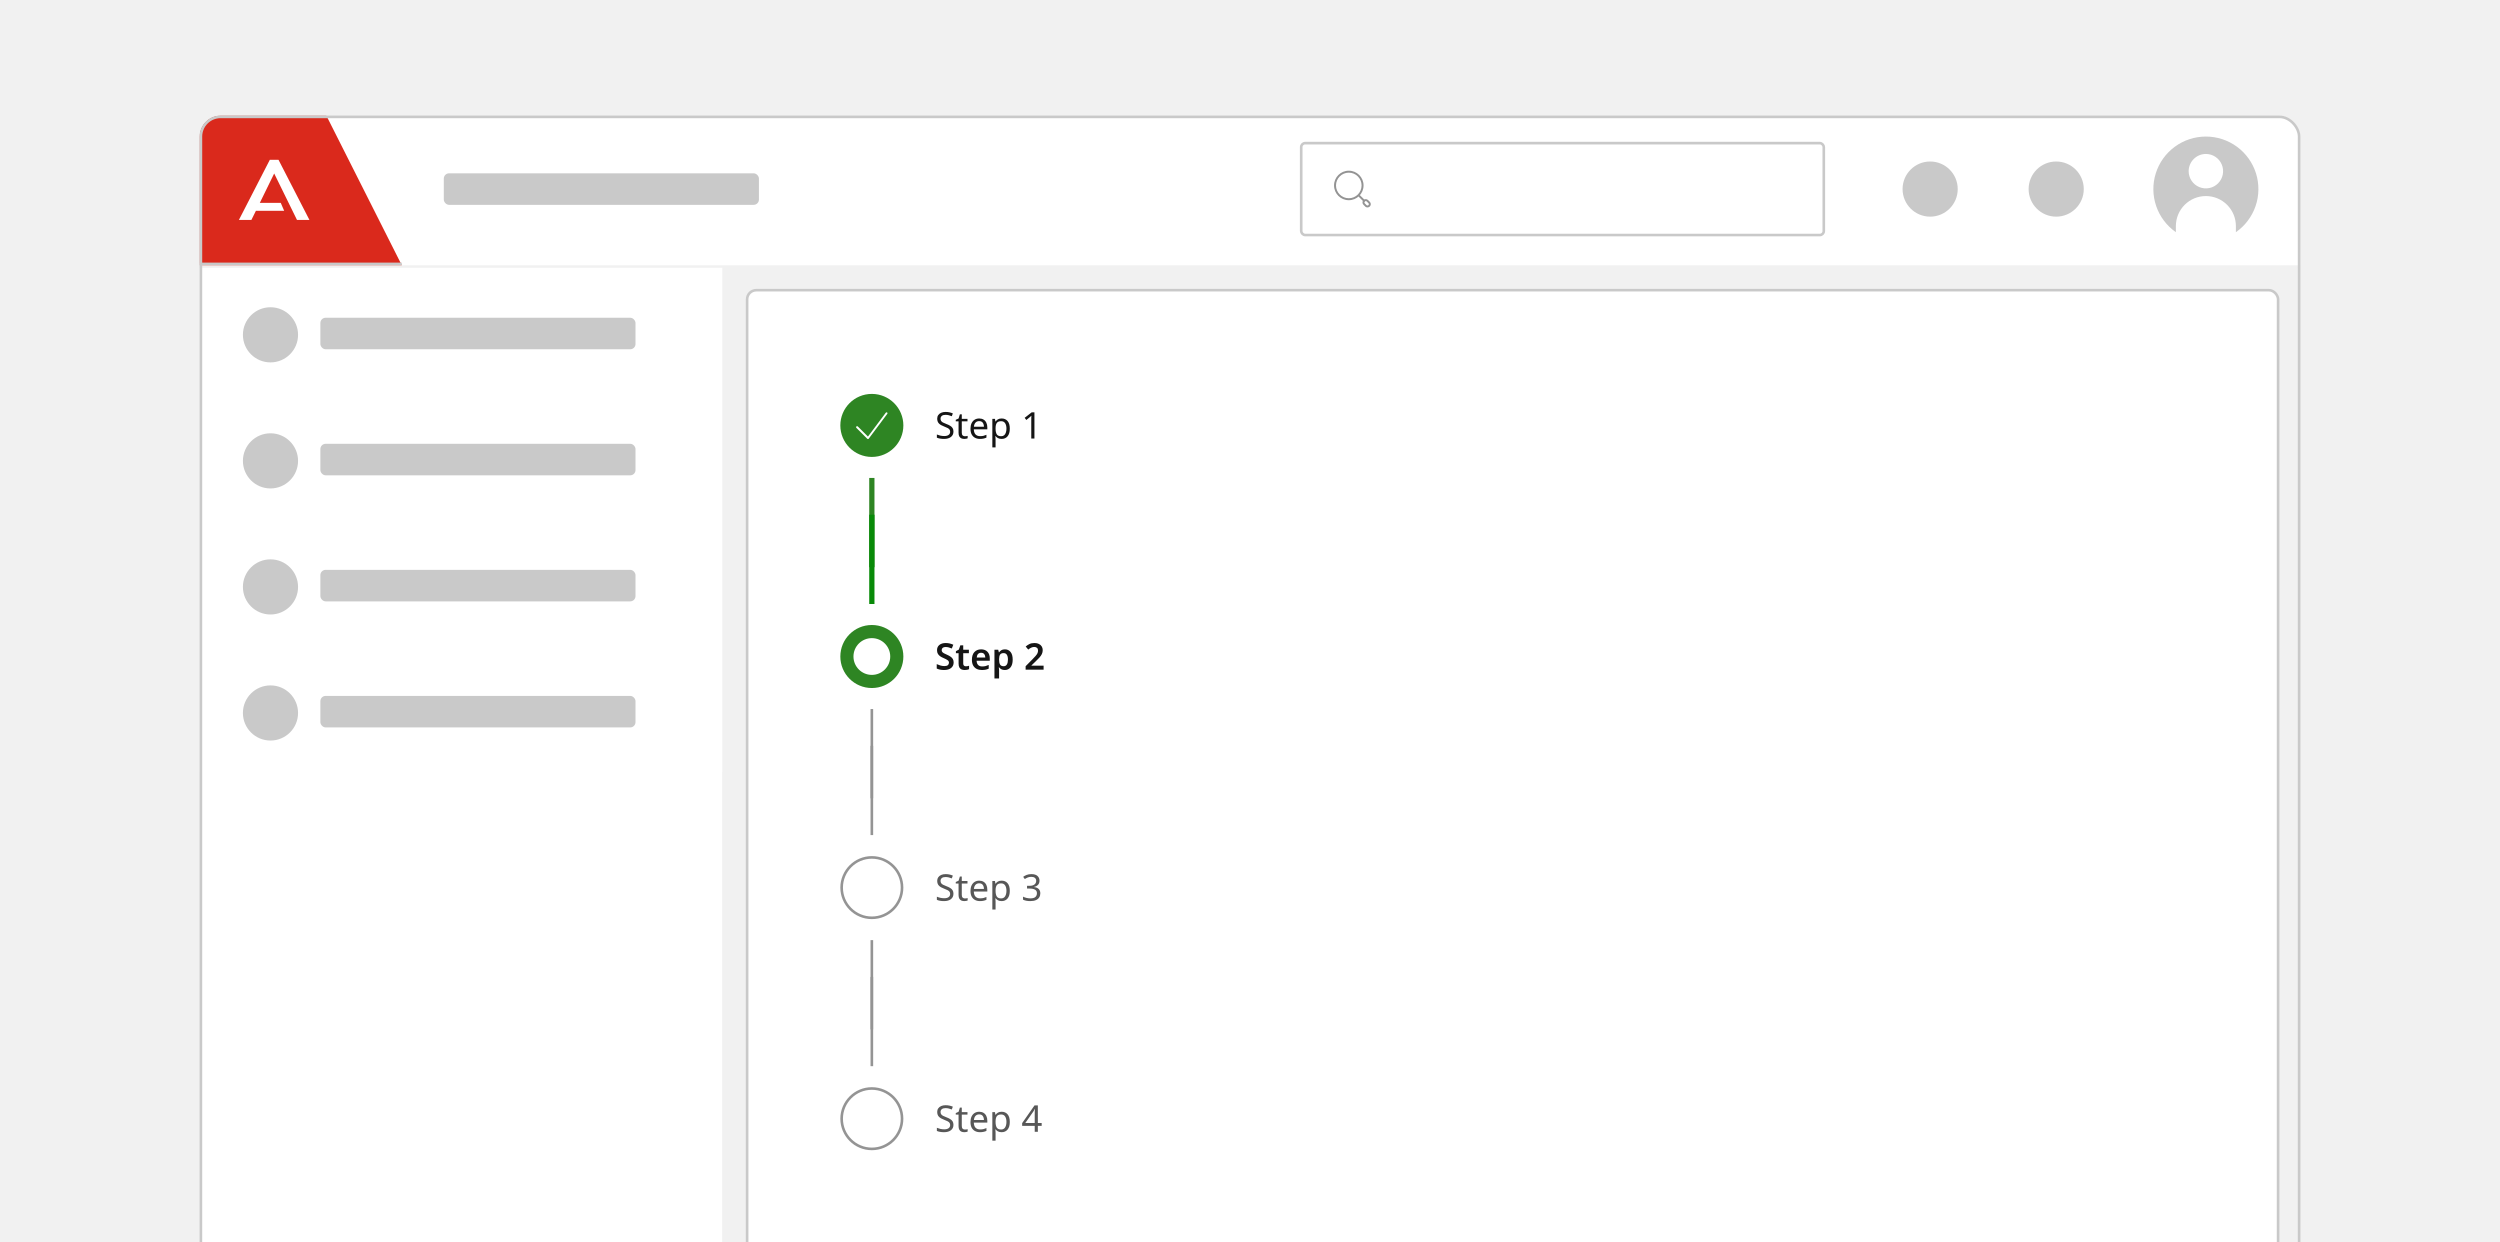 <svg width="952" height="473" viewBox="0 0 952 473" fill="none" xmlns="http://www.w3.org/2000/svg">
<g clip-path="url(#clip0_10874_11469)">
<rect width="952" height="473" fill="#F1F1F1"/>
<g filter="url(#filter0_d_10874_11469)">
<g clip-path="url(#clip1_10874_11469)">
<g clip-path="url(#clip2_10874_11469)">
<g filter="url(#filter1_i_10874_11469)">
<rect width="200" height="516" transform="translate(76 98)" fill="white"/>
<rect width="200" height="48" transform="translate(76 98)" fill="white"/>
<path d="M104 134C98.201 134 93.5 129.299 93.5 123.5C93.5 117.701 98.201 113 104 113C109.799 113 114.5 117.701 114.5 123.5C114.5 129.299 109.799 134 104 134Z" fill="#C9C9C9"/>
<rect x="123" y="117" width="120" height="12" rx="2" fill="#C9C9C9"/>
<rect width="200" height="48" transform="translate(76 146)" fill="white"/>
<path d="M104 182C98.201 182 93.5 177.299 93.5 171.5C93.5 165.701 98.201 161 104 161C109.799 161 114.5 165.701 114.5 171.5C114.5 177.299 109.799 182 104 182Z" fill="#C9C9C9"/>
<rect x="123" y="165" width="120" height="12" rx="2" fill="#C9C9C9"/>
<rect width="200" height="48" transform="translate(76 194)" fill="white"/>
<path d="M104 230C98.201 230 93.5 225.299 93.5 219.5C93.5 213.701 98.201 209 104 209C109.799 209 114.5 213.701 114.5 219.5C114.5 225.299 109.799 230 104 230Z" fill="#C9C9C9"/>
<rect x="123" y="213" width="120" height="12" rx="2" fill="#C9C9C9"/>
<rect width="200" height="48" transform="translate(76 242)" fill="white"/>
<path d="M104 278C98.201 278 93.5 273.299 93.5 267.5C93.5 261.701 98.201 257 104 257C109.799 257 114.5 261.701 114.5 267.5C114.5 273.299 109.799 278 104 278Z" fill="#C9C9C9"/>
<rect x="123" y="261" width="120" height="12" rx="2" fill="#C9C9C9"/>
</g>
<g filter="url(#filter2_i_10874_11469)">
<rect width="800" height="58" transform="translate(76 40)" fill="white"/>
<path d="M76 40H123.759L153 98H76V40Z" fill="#DA291C"/>
<line x1="76" y1="97.5" x2="153" y2="97.5" stroke="#C9C9C9"/>
<path d="M98.938 74.253H106.911L108.21 77.28H97.444L95.723 80.763H90.965L102.754 57.844H106.05L117.839 80.763H113.098L104.41 63.062L98.938 74.253Z" fill="white"/>
<rect x="169" y="63" width="120" height="12" rx="2" fill="#C9C9C9"/>
<rect x="495.5" y="51.5" width="199" height="35" rx="1.5" fill="white"/>
<rect x="495.5" y="51.5" width="199" height="35" rx="1.5" stroke="#C9C9C9"/>
<path fill-rule="evenodd" clip-rule="evenodd" d="M513.62 62.749C510.93 62.749 508.749 64.93 508.749 67.62C508.749 70.31 510.93 72.491 513.62 72.491C516.31 72.491 518.491 70.31 518.491 67.62C518.491 64.93 516.31 62.749 513.62 62.749ZM508 67.62C508 64.516 510.516 62 513.62 62C516.724 62 519.24 64.516 519.24 67.62C519.24 70.724 516.724 73.24 513.62 73.24C510.516 73.24 508 70.724 508 67.62Z" fill="#939393"/>
<path fill-rule="evenodd" clip-rule="evenodd" d="M517.302 71.302C517.448 71.155 517.685 71.155 517.831 71.302L519.68 73.15C519.826 73.296 519.826 73.533 519.68 73.68C519.533 73.826 519.296 73.826 519.15 73.68L517.302 71.831C517.155 71.685 517.155 71.448 517.302 71.302Z" fill="#939393"/>
<path fill-rule="evenodd" clip-rule="evenodd" d="M520.449 73.73C520.245 73.526 519.933 73.526 519.73 73.73C519.526 73.933 519.526 74.245 519.73 74.449L520.379 75.098C520.386 75.105 520.392 75.112 520.399 75.119C520.538 75.282 520.882 75.314 521.098 75.098C521.302 74.895 521.302 74.582 521.098 74.379L520.449 73.73ZM519.2 73.2C519.696 72.704 520.483 72.704 520.979 73.2L521.628 73.849C522.124 74.345 522.124 75.132 521.628 75.628C521.148 76.108 520.302 76.143 519.84 75.619L519.2 74.979C518.704 74.483 518.704 73.696 519.2 73.2Z" fill="#939393"/>
<path d="M735 79.5C729.201 79.5 724.5 74.799 724.5 69C724.5 63.201 729.201 58.5 735 58.5C740.799 58.5 745.5 63.201 745.5 69C745.5 74.799 740.799 79.5 735 79.5Z" fill="#C9C9C9"/>
<path d="M783 79.5C777.201 79.5 772.5 74.799 772.5 69C772.5 63.201 777.201 58.5 783 58.5C788.799 58.5 793.5 63.201 793.5 69C793.5 74.799 788.799 79.5 783 79.5Z" fill="#C9C9C9"/>
<circle cx="840" cy="69" r="20" fill="white"/>
<g clip-path="url(#clip3_10874_11469)">
<path d="M828.571 85.413V83.085C828.571 80.053 829.776 77.147 831.919 75.003C834.062 72.86 836.969 71.656 840 71.656C843.031 71.656 845.938 72.86 848.081 75.003C850.224 77.147 851.429 80.053 851.429 83.085V85.413C854.923 82.98 857.549 79.495 858.926 75.466C860.303 71.437 860.357 67.073 859.082 63.011C857.807 58.948 855.269 55.399 851.837 52.879C848.405 50.359 844.258 49 840 49C835.742 49 831.595 50.359 828.163 52.879C824.731 55.399 822.193 58.948 820.918 63.011C819.643 67.073 819.697 71.437 821.074 75.466C822.451 79.495 825.077 82.98 828.571 85.413ZM840 55.627C841.297 55.627 842.565 56.012 843.643 56.732C844.721 57.453 845.562 58.477 846.058 59.675C846.554 60.873 846.684 62.192 846.431 63.464C846.178 64.736 845.554 65.904 844.637 66.821C843.72 67.738 842.551 68.363 841.279 68.616C840.007 68.869 838.689 68.739 837.491 68.243C836.293 67.746 835.268 66.906 834.548 65.827C833.827 64.749 833.443 63.481 833.443 62.184C833.447 60.447 834.139 58.781 835.368 57.552C836.596 56.323 838.262 55.631 840 55.627Z" fill="#C9C9C9"/>
</g>
</g>
<rect width="600" height="516" transform="translate(276 98)" fill="#F1F1F1"/>
<rect x="284.5" y="106.5" width="583" height="499" rx="3.5" fill="white"/>
<rect x="284.5" y="106.5" width="583" height="499" rx="3.5" stroke="#C9C9C9"/>
</g>
<rect x="76.5" y="40.5" width="799" height="573" rx="7.5" stroke="#C9C9C9"/>
<path d="M332 212L332 178" stroke="#2E8523" stroke-width="2"/>
<path d="M320 158C320 151.373 325.373 146 332 146V146C338.627 146 344 151.373 344 158V158C344 164.627 338.627 170 332 170V170C325.373 170 320 164.627 320 158V158Z" fill="#2E8523"/>
<path d="M330.512 163.202C330.412 163.202 330.312 163.152 330.262 163.102L326.113 158.952C325.962 158.802 325.962 158.552 326.113 158.402C326.263 158.252 326.512 158.252 326.662 158.402L330.512 162.252L337.312 153.152C337.413 153.002 337.662 152.952 337.812 153.052C337.963 153.152 338.012 153.402 337.912 153.552L330.812 163.052C330.762 163.152 330.662 163.202 330.512 163.202Z" fill="white"/>
<path d="M363.075 160.326C363.075 161.213 362.753 161.903 362.109 162.398C361.465 162.893 360.597 163.14 359.505 163.14C358.945 163.14 358.427 163.098 357.951 163.014C357.475 162.93 357.078 162.813 356.761 162.664V161.46C357.097 161.609 357.512 161.745 358.007 161.866C358.511 161.987 359.029 162.048 359.561 162.048C360.298 162.048 360.858 161.903 361.241 161.614C361.624 161.325 361.815 160.933 361.815 160.438C361.815 160.111 361.745 159.836 361.605 159.612C361.465 159.388 361.222 159.183 360.877 158.996C360.532 158.809 360.06 158.604 359.463 158.38C358.604 158.072 357.96 157.694 357.531 157.246C357.102 156.798 356.887 156.187 356.887 155.412C356.887 154.889 357.022 154.437 357.293 154.054C357.564 153.671 357.937 153.377 358.413 153.172C358.889 152.967 359.444 152.864 360.079 152.864C360.62 152.864 361.12 152.915 361.577 153.018C362.034 153.121 362.454 153.256 362.837 153.424L362.445 154.502C362.1 154.353 361.722 154.227 361.311 154.124C360.9 154.021 360.48 153.97 360.051 153.97C359.426 153.97 358.954 154.105 358.637 154.376C358.32 154.637 358.161 154.987 358.161 155.426C358.161 155.762 358.231 156.042 358.371 156.266C358.511 156.49 358.74 156.695 359.057 156.882C359.374 157.059 359.804 157.246 360.345 157.442C360.933 157.657 361.428 157.89 361.829 158.142C362.24 158.385 362.548 158.679 362.753 159.024C362.968 159.369 363.075 159.803 363.075 160.326ZM367.426 162.132C367.613 162.132 367.804 162.118 368 162.09C368.196 162.062 368.355 162.025 368.476 161.978V162.916C368.346 162.981 368.159 163.033 367.916 163.07C367.674 163.117 367.44 163.14 367.216 163.14C366.824 163.14 366.46 163.075 366.124 162.944C365.798 162.804 365.532 162.566 365.326 162.23C365.121 161.894 365.018 161.423 365.018 160.816V156.448H363.954V155.86L365.032 155.37L365.522 153.774H366.25V155.496H368.42V156.448H366.25V160.788C366.25 161.245 366.358 161.586 366.572 161.81C366.796 162.025 367.081 162.132 367.426 162.132ZM372.877 155.356C373.512 155.356 374.062 155.496 374.529 155.776C374.996 156.056 375.35 156.453 375.593 156.966C375.845 157.47 375.971 158.063 375.971 158.744V159.486H370.833C370.852 160.335 371.066 160.984 371.477 161.432C371.897 161.871 372.48 162.09 373.227 162.09C373.703 162.09 374.123 162.048 374.487 161.964C374.86 161.871 375.243 161.74 375.635 161.572V162.65C375.252 162.818 374.874 162.939 374.501 163.014C374.128 163.098 373.684 163.14 373.171 163.14C372.452 163.14 371.822 162.995 371.281 162.706C370.74 162.417 370.315 161.987 370.007 161.418C369.708 160.849 369.559 160.144 369.559 159.304C369.559 158.483 369.694 157.778 369.965 157.19C370.245 156.602 370.632 156.149 371.127 155.832C371.631 155.515 372.214 155.356 372.877 155.356ZM372.863 156.364C372.275 156.364 371.808 156.555 371.463 156.938C371.127 157.311 370.926 157.834 370.861 158.506H374.683C374.674 157.871 374.524 157.358 374.235 156.966C373.946 156.565 373.488 156.364 372.863 156.364ZM381.451 155.356C382.375 155.356 383.117 155.678 383.677 156.322C384.247 156.966 384.531 157.937 384.531 159.234C384.531 160.513 384.247 161.483 383.677 162.146C383.117 162.809 382.371 163.14 381.437 163.14C380.859 163.14 380.378 163.033 379.995 162.818C379.622 162.603 379.328 162.347 379.113 162.048H379.029C379.039 162.207 379.053 162.407 379.071 162.65C379.099 162.893 379.113 163.103 379.113 163.28V166.36H377.881V155.496H378.889L379.057 156.518H379.113C379.337 156.191 379.631 155.916 379.995 155.692C380.359 155.468 380.845 155.356 381.451 155.356ZM381.227 156.392C380.462 156.392 379.921 156.607 379.603 157.036C379.286 157.465 379.123 158.119 379.113 158.996V159.234C379.113 160.158 379.263 160.872 379.561 161.376C379.869 161.871 380.434 162.118 381.255 162.118C381.703 162.118 382.077 161.997 382.375 161.754C382.674 161.502 382.893 161.157 383.033 160.718C383.183 160.279 383.257 159.78 383.257 159.22C383.257 158.361 383.089 157.675 382.753 157.162C382.427 156.649 381.918 156.392 381.227 156.392ZM393.911 163H392.707V156.014C392.707 155.613 392.712 155.291 392.721 155.048C392.731 154.805 392.745 154.553 392.763 154.292C392.614 154.441 392.474 154.567 392.343 154.67C392.222 154.773 392.073 154.903 391.895 155.062L390.831 155.93L390.187 155.104L392.889 153.004H393.911V163Z" fill="#151515"/>
<path d="M332 300L332 266" stroke="#949494"/>
<path d="M320 246C320 239.373 325.373 234 332 234V234C338.627 234 344 239.373 344 246V246C344 252.627 338.627 258 332 258V258C325.373 258 320 252.627 320 246V246Z" fill="#2E8523"/>
<ellipse cx="332" cy="246" rx="7" ry="7" transform="rotate(90 332 246)" fill="white"/>
<path d="M332 226L332 192" stroke="#088A08" stroke-width="2"/>
<path d="M363.146 248.27C363.146 249.157 362.824 249.857 362.18 250.37C361.536 250.883 360.645 251.14 359.506 251.14C358.405 251.14 357.472 250.953 356.706 250.58V248.9C357.126 249.087 357.588 249.259 358.092 249.418C358.606 249.567 359.119 249.642 359.632 249.642C360.239 249.642 360.678 249.525 360.948 249.292C361.228 249.049 361.368 248.741 361.368 248.368C361.368 247.957 361.191 247.631 360.836 247.388C360.482 247.136 359.964 246.865 359.282 246.576C358.872 246.408 358.475 246.203 358.092 245.96C357.719 245.708 357.411 245.395 357.168 245.022C356.935 244.639 356.818 244.163 356.818 243.594C356.818 242.745 357.117 242.077 357.714 241.592C358.321 241.107 359.128 240.864 360.136 240.864C360.659 240.864 361.154 240.92 361.62 241.032C362.096 241.144 362.563 241.303 363.02 241.508L362.446 242.95C362.026 242.773 361.625 242.633 361.242 242.53C360.869 242.427 360.482 242.376 360.08 242.376C359.595 242.376 359.226 242.483 358.974 242.698C358.722 242.913 358.596 243.197 358.596 243.552C358.596 243.823 358.666 244.056 358.806 244.252C358.946 244.439 359.161 244.611 359.45 244.77C359.749 244.929 360.132 245.111 360.598 245.316C361.14 245.549 361.597 245.797 361.97 246.058C362.353 246.31 362.642 246.613 362.838 246.968C363.044 247.313 363.146 247.747 363.146 248.27ZM367.805 249.726C368.02 249.726 368.23 249.707 368.435 249.67C368.65 249.623 368.846 249.572 369.023 249.516V250.832C368.837 250.925 368.594 251 368.295 251.056C367.997 251.112 367.684 251.14 367.357 251.14C366.919 251.14 366.522 251.07 366.167 250.93C365.822 250.79 365.547 250.543 365.341 250.188C365.136 249.833 365.033 249.334 365.033 248.69V244.742H364.011V243.972L365.131 243.356L365.691 241.746H366.797V243.412H368.953V244.742H366.797V248.676C366.797 249.031 366.891 249.297 367.077 249.474C367.273 249.642 367.516 249.726 367.805 249.726ZM373.605 243.272C374.622 243.272 375.425 243.575 376.013 244.182C376.61 244.789 376.909 245.633 376.909 246.716V247.612H371.897C371.916 248.303 372.107 248.839 372.471 249.222C372.835 249.595 373.339 249.782 373.983 249.782C374.468 249.782 374.907 249.735 375.299 249.642C375.691 249.539 376.092 249.395 376.503 249.208V250.622C376.13 250.799 375.742 250.93 375.341 251.014C374.94 251.098 374.459 251.14 373.899 251.14C373.152 251.14 372.494 251 371.925 250.72C371.356 250.431 370.908 250.001 370.581 249.432C370.264 248.853 370.105 248.13 370.105 247.262C370.105 245.965 370.422 244.975 371.057 244.294C371.701 243.613 372.55 243.272 373.605 243.272ZM373.605 244.574C373.129 244.574 372.742 244.728 372.443 245.036C372.154 245.335 371.986 245.783 371.939 246.38H375.201C375.192 245.857 375.056 245.428 374.795 245.092C374.543 244.747 374.146 244.574 373.605 244.574ZM382.678 243.272C383.564 243.272 384.278 243.603 384.82 244.266C385.361 244.919 385.632 245.895 385.632 247.192C385.632 248.489 385.352 249.474 384.792 250.146C384.241 250.809 383.522 251.14 382.636 251.14C382.076 251.14 381.623 251.037 381.278 250.832C380.932 250.627 380.657 250.389 380.452 250.118H380.34C380.368 250.295 380.391 250.487 380.41 250.692C380.438 250.897 380.452 251.093 380.452 251.28V254.36H378.688V243.412H380.116L380.368 244.42H380.452C380.666 244.103 380.946 243.832 381.292 243.608C381.637 243.384 382.099 243.272 382.678 243.272ZM382.174 244.7C381.548 244.7 381.105 244.887 380.844 245.26C380.592 245.633 380.461 246.198 380.452 246.954V247.178C380.452 247.99 380.573 248.615 380.816 249.054C381.068 249.483 381.53 249.698 382.202 249.698C382.752 249.698 383.158 249.474 383.42 249.026C383.69 248.569 383.826 247.948 383.826 247.164C383.826 246.38 383.69 245.773 383.42 245.344C383.158 244.915 382.743 244.7 382.174 244.7ZM397.402 251H390.556V249.698L393.104 247.122C393.608 246.609 394.019 246.17 394.336 245.806C394.663 245.442 394.901 245.101 395.05 244.784C395.209 244.457 395.288 244.107 395.288 243.734C395.288 243.277 395.157 242.936 394.896 242.712C394.644 242.479 394.299 242.362 393.86 242.362C393.44 242.362 393.048 242.451 392.684 242.628C392.32 242.796 391.942 243.039 391.55 243.356L390.584 242.194C390.995 241.839 391.457 241.531 391.97 241.27C392.493 240.999 393.155 240.864 393.958 240.864C394.602 240.864 395.153 240.981 395.61 241.214C396.077 241.438 396.436 241.755 396.688 242.166C396.94 242.567 397.066 243.029 397.066 243.552C397.066 244.093 396.959 244.593 396.744 245.05C396.529 245.498 396.217 245.951 395.806 246.408C395.405 246.856 394.924 247.341 394.364 247.864L392.782 249.39V249.474H397.402V251Z" fill="#151515"/>
<path d="M332 388L332 354" stroke="#949494"/>
<path d="M332 345.5C325.649 345.5 320.5 340.351 320.5 334C320.5 327.649 325.649 322.5 332 322.5C338.351 322.5 343.5 327.649 343.5 334C343.5 340.351 338.351 345.5 332 345.5Z" fill="white"/>
<path d="M332 345.5C325.649 345.5 320.5 340.351 320.5 334C320.5 327.649 325.649 322.5 332 322.5C338.351 322.5 343.5 327.649 343.5 334C343.5 340.351 338.351 345.5 332 345.5Z" stroke="#949494"/>
<path d="M332 314L332 280" stroke="#949494"/>
<path d="M363.075 336.326C363.075 337.213 362.753 337.903 362.109 338.398C361.465 338.893 360.597 339.14 359.505 339.14C358.945 339.14 358.427 339.098 357.951 339.014C357.475 338.93 357.078 338.813 356.761 338.664V337.46C357.097 337.609 357.512 337.745 358.007 337.866C358.511 337.987 359.029 338.048 359.561 338.048C360.298 338.048 360.858 337.903 361.241 337.614C361.624 337.325 361.815 336.933 361.815 336.438C361.815 336.111 361.745 335.836 361.605 335.612C361.465 335.388 361.222 335.183 360.877 334.996C360.532 334.809 360.06 334.604 359.463 334.38C358.604 334.072 357.96 333.694 357.531 333.246C357.102 332.798 356.887 332.187 356.887 331.412C356.887 330.889 357.022 330.437 357.293 330.054C357.564 329.671 357.937 329.377 358.413 329.172C358.889 328.967 359.444 328.864 360.079 328.864C360.62 328.864 361.12 328.915 361.577 329.018C362.034 329.121 362.454 329.256 362.837 329.424L362.445 330.502C362.1 330.353 361.722 330.227 361.311 330.124C360.9 330.021 360.48 329.97 360.051 329.97C359.426 329.97 358.954 330.105 358.637 330.376C358.32 330.637 358.161 330.987 358.161 331.426C358.161 331.762 358.231 332.042 358.371 332.266C358.511 332.49 358.74 332.695 359.057 332.882C359.374 333.059 359.804 333.246 360.345 333.442C360.933 333.657 361.428 333.89 361.829 334.142C362.24 334.385 362.548 334.679 362.753 335.024C362.968 335.369 363.075 335.803 363.075 336.326ZM367.426 338.132C367.613 338.132 367.804 338.118 368 338.09C368.196 338.062 368.355 338.025 368.476 337.978V338.916C368.346 338.981 368.159 339.033 367.916 339.07C367.674 339.117 367.44 339.14 367.216 339.14C366.824 339.14 366.46 339.075 366.124 338.944C365.798 338.804 365.532 338.566 365.326 338.23C365.121 337.894 365.018 337.423 365.018 336.816V332.448H363.954V331.86L365.032 331.37L365.522 329.774H366.25V331.496H368.42V332.448H366.25V336.788C366.25 337.245 366.358 337.586 366.572 337.81C366.796 338.025 367.081 338.132 367.426 338.132ZM372.877 331.356C373.512 331.356 374.062 331.496 374.529 331.776C374.996 332.056 375.35 332.453 375.593 332.966C375.845 333.47 375.971 334.063 375.971 334.744V335.486H370.833C370.852 336.335 371.066 336.984 371.477 337.432C371.897 337.871 372.48 338.09 373.227 338.09C373.703 338.09 374.123 338.048 374.487 337.964C374.86 337.871 375.243 337.74 375.635 337.572V338.65C375.252 338.818 374.874 338.939 374.501 339.014C374.128 339.098 373.684 339.14 373.171 339.14C372.452 339.14 371.822 338.995 371.281 338.706C370.74 338.417 370.315 337.987 370.007 337.418C369.708 336.849 369.559 336.144 369.559 335.304C369.559 334.483 369.694 333.778 369.965 333.19C370.245 332.602 370.632 332.149 371.127 331.832C371.631 331.515 372.214 331.356 372.877 331.356ZM372.863 332.364C372.275 332.364 371.808 332.555 371.463 332.938C371.127 333.311 370.926 333.834 370.861 334.506H374.683C374.674 333.871 374.524 333.358 374.235 332.966C373.946 332.565 373.488 332.364 372.863 332.364ZM381.451 331.356C382.375 331.356 383.117 331.678 383.677 332.322C384.247 332.966 384.531 333.937 384.531 335.234C384.531 336.513 384.247 337.483 383.677 338.146C383.117 338.809 382.371 339.14 381.437 339.14C380.859 339.14 380.378 339.033 379.995 338.818C379.622 338.603 379.328 338.347 379.113 338.048H379.029C379.039 338.207 379.053 338.407 379.071 338.65C379.099 338.893 379.113 339.103 379.113 339.28V342.36H377.881V331.496H378.889L379.057 332.518H379.113C379.337 332.191 379.631 331.916 379.995 331.692C380.359 331.468 380.845 331.356 381.451 331.356ZM381.227 332.392C380.462 332.392 379.921 332.607 379.603 333.036C379.286 333.465 379.123 334.119 379.113 334.996V335.234C379.113 336.158 379.263 336.872 379.561 337.376C379.869 337.871 380.434 338.118 381.255 338.118C381.703 338.118 382.077 337.997 382.375 337.754C382.674 337.502 382.893 337.157 383.033 336.718C383.183 336.279 383.257 335.78 383.257 335.22C383.257 334.361 383.089 333.675 382.753 333.162C382.427 332.649 381.918 332.392 381.227 332.392ZM395.843 331.342C395.843 332.014 395.652 332.551 395.269 332.952C394.896 333.344 394.397 333.605 393.771 333.736V333.792C394.565 333.885 395.157 334.137 395.549 334.548C395.951 334.959 396.151 335.495 396.151 336.158C396.151 336.746 396.016 337.264 395.745 337.712C395.475 338.16 395.055 338.51 394.485 338.762C393.925 339.014 393.202 339.14 392.315 339.14C391.793 339.14 391.307 339.098 390.859 339.014C390.411 338.939 389.982 338.799 389.571 338.594V337.446C389.991 337.661 390.444 337.824 390.929 337.936C391.415 338.048 391.881 338.104 392.329 338.104C393.225 338.104 393.869 337.931 394.261 337.586C394.663 337.231 394.863 336.746 394.863 336.13C394.863 335.505 394.616 335.057 394.121 334.786C393.636 334.506 392.95 334.366 392.063 334.366H391.097V333.316H392.077C392.899 333.316 393.519 333.143 393.939 332.798C394.369 332.453 394.583 331.995 394.583 331.426C394.583 330.941 394.42 330.567 394.093 330.306C393.767 330.035 393.323 329.9 392.763 329.9C392.222 329.9 391.76 329.979 391.377 330.138C390.995 330.297 390.617 330.497 390.243 330.74L389.627 329.9C389.982 329.62 390.421 329.377 390.943 329.172C391.475 328.967 392.077 328.864 392.749 328.864C393.795 328.864 394.569 329.097 395.073 329.564C395.587 330.031 395.843 330.623 395.843 331.342Z" fill="#575757"/>
<path d="M332 433.5C325.649 433.5 320.5 428.351 320.5 422C320.5 415.649 325.649 410.5 332 410.5C338.351 410.5 343.5 415.649 343.5 422C343.5 428.351 338.351 433.5 332 433.5Z" fill="white"/>
<path d="M332 433.5C325.649 433.5 320.5 428.351 320.5 422C320.5 415.649 325.649 410.5 332 410.5C338.351 410.5 343.5 415.649 343.5 422C343.5 428.351 338.351 433.5 332 433.5Z" stroke="#949494"/>
<path d="M332 402L332 368" stroke="#949494"/>
<path d="M363.075 424.326C363.075 425.213 362.753 425.903 362.109 426.398C361.465 426.893 360.597 427.14 359.505 427.14C358.945 427.14 358.427 427.098 357.951 427.014C357.475 426.93 357.078 426.813 356.761 426.664V425.46C357.097 425.609 357.512 425.745 358.007 425.866C358.511 425.987 359.029 426.048 359.561 426.048C360.298 426.048 360.858 425.903 361.241 425.614C361.624 425.325 361.815 424.933 361.815 424.438C361.815 424.111 361.745 423.836 361.605 423.612C361.465 423.388 361.222 423.183 360.877 422.996C360.532 422.809 360.06 422.604 359.463 422.38C358.604 422.072 357.96 421.694 357.531 421.246C357.102 420.798 356.887 420.187 356.887 419.412C356.887 418.889 357.022 418.437 357.293 418.054C357.564 417.671 357.937 417.377 358.413 417.172C358.889 416.967 359.444 416.864 360.079 416.864C360.62 416.864 361.12 416.915 361.577 417.018C362.034 417.121 362.454 417.256 362.837 417.424L362.445 418.502C362.1 418.353 361.722 418.227 361.311 418.124C360.9 418.021 360.48 417.97 360.051 417.97C359.426 417.97 358.954 418.105 358.637 418.376C358.32 418.637 358.161 418.987 358.161 419.426C358.161 419.762 358.231 420.042 358.371 420.266C358.511 420.49 358.74 420.695 359.057 420.882C359.374 421.059 359.804 421.246 360.345 421.442C360.933 421.657 361.428 421.89 361.829 422.142C362.24 422.385 362.548 422.679 362.753 423.024C362.968 423.369 363.075 423.803 363.075 424.326ZM367.426 426.132C367.613 426.132 367.804 426.118 368 426.09C368.196 426.062 368.355 426.025 368.476 425.978V426.916C368.346 426.981 368.159 427.033 367.916 427.07C367.674 427.117 367.44 427.14 367.216 427.14C366.824 427.14 366.46 427.075 366.124 426.944C365.798 426.804 365.532 426.566 365.326 426.23C365.121 425.894 365.018 425.423 365.018 424.816V420.448H363.954V419.86L365.032 419.37L365.522 417.774H366.25V419.496H368.42V420.448H366.25V424.788C366.25 425.245 366.358 425.586 366.572 425.81C366.796 426.025 367.081 426.132 367.426 426.132ZM372.877 419.356C373.512 419.356 374.062 419.496 374.529 419.776C374.996 420.056 375.35 420.453 375.593 420.966C375.845 421.47 375.971 422.063 375.971 422.744V423.486H370.833C370.852 424.335 371.066 424.984 371.477 425.432C371.897 425.871 372.48 426.09 373.227 426.09C373.703 426.09 374.123 426.048 374.487 425.964C374.86 425.871 375.243 425.74 375.635 425.572V426.65C375.252 426.818 374.874 426.939 374.501 427.014C374.128 427.098 373.684 427.14 373.171 427.14C372.452 427.14 371.822 426.995 371.281 426.706C370.74 426.417 370.315 425.987 370.007 425.418C369.708 424.849 369.559 424.144 369.559 423.304C369.559 422.483 369.694 421.778 369.965 421.19C370.245 420.602 370.632 420.149 371.127 419.832C371.631 419.515 372.214 419.356 372.877 419.356ZM372.863 420.364C372.275 420.364 371.808 420.555 371.463 420.938C371.127 421.311 370.926 421.834 370.861 422.506H374.683C374.674 421.871 374.524 421.358 374.235 420.966C373.946 420.565 373.488 420.364 372.863 420.364ZM381.451 419.356C382.375 419.356 383.117 419.678 383.677 420.322C384.247 420.966 384.531 421.937 384.531 423.234C384.531 424.513 384.247 425.483 383.677 426.146C383.117 426.809 382.371 427.14 381.437 427.14C380.859 427.14 380.378 427.033 379.995 426.818C379.622 426.603 379.328 426.347 379.113 426.048H379.029C379.039 426.207 379.053 426.407 379.071 426.65C379.099 426.893 379.113 427.103 379.113 427.28V430.36H377.881V419.496H378.889L379.057 420.518H379.113C379.337 420.191 379.631 419.916 379.995 419.692C380.359 419.468 380.845 419.356 381.451 419.356ZM381.227 420.392C380.462 420.392 379.921 420.607 379.603 421.036C379.286 421.465 379.123 422.119 379.113 422.996V423.234C379.113 424.158 379.263 424.872 379.561 425.376C379.869 425.871 380.434 426.118 381.255 426.118C381.703 426.118 382.077 425.997 382.375 425.754C382.674 425.502 382.893 425.157 383.033 424.718C383.183 424.279 383.257 423.78 383.257 423.22C383.257 422.361 383.089 421.675 382.753 421.162C382.427 420.649 381.918 420.392 381.227 420.392ZM396.669 424.732H395.213V427H394.023V424.732H389.235V423.682L393.939 416.948H395.213V423.626H396.669V424.732ZM394.023 423.626V420.476C394.023 419.991 394.028 419.58 394.037 419.244C394.056 418.899 394.075 418.572 394.093 418.264H394.037C393.963 418.441 393.869 418.633 393.757 418.838C393.645 419.043 393.538 419.216 393.435 419.356L390.439 423.626H394.023Z" fill="#575757"/>
</g>
</g>
</g>
<defs>
<filter id="filter0_d_10874_11469" x="16" y="36" width="920" height="448" filterUnits="userSpaceOnUse" color-interpolation-filters="sRGB">
<feFlood flood-opacity="0" result="BackgroundImageFix"/>
<feColorMatrix in="SourceAlpha" type="matrix" values="0 0 0 0 0 0 0 0 0 0 0 0 0 0 0 0 0 0 127 0" result="hardAlpha"/>
<feOffset dy="4"/>
<feGaussianBlur stdDeviation="4"/>
<feColorMatrix type="matrix" values="0 0 0 0 0 0 0 0 0 0 0 0 0 0 0 0 0 0 0.25 0"/>
<feBlend mode="normal" in2="BackgroundImageFix" result="effect1_dropShadow_10874_11469"/>
<feBlend mode="normal" in="SourceGraphic" in2="effect1_dropShadow_10874_11469" result="shape"/>
</filter>
<filter id="filter1_i_10874_11469" x="76" y="98" width="200" height="516" filterUnits="userSpaceOnUse" color-interpolation-filters="sRGB">
<feFlood flood-opacity="0" result="BackgroundImageFix"/>
<feBlend mode="normal" in="SourceGraphic" in2="BackgroundImageFix" result="shape"/>
<feColorMatrix in="SourceAlpha" type="matrix" values="0 0 0 0 0 0 0 0 0 0 0 0 0 0 0 0 0 0 127 0" result="hardAlpha"/>
<feOffset dx="-1"/>
<feComposite in2="hardAlpha" operator="arithmetic" k2="-1" k3="1"/>
<feColorMatrix type="matrix" values="0 0 0 0 0.788 0 0 0 0 0.788 0 0 0 0 0.788 0 0 0 1 0"/>
<feBlend mode="normal" in2="shape" result="effect1_innerShadow_10874_11469"/>
</filter>
<filter id="filter2_i_10874_11469" x="76" y="40" width="800" height="58" filterUnits="userSpaceOnUse" color-interpolation-filters="sRGB">
<feFlood flood-opacity="0" result="BackgroundImageFix"/>
<feBlend mode="normal" in="SourceGraphic" in2="BackgroundImageFix" result="shape"/>
<feColorMatrix in="SourceAlpha" type="matrix" values="0 0 0 0 0 0 0 0 0 0 0 0 0 0 0 0 0 0 127 0" result="hardAlpha"/>
<feOffset dy="-1"/>
<feComposite in2="hardAlpha" operator="arithmetic" k2="-1" k3="1"/>
<feColorMatrix type="matrix" values="0 0 0 0 0.788 0 0 0 0 0.788 0 0 0 0 0.788 0 0 0 1 0"/>
<feBlend mode="normal" in2="shape" result="effect1_innerShadow_10874_11469"/>
</filter>
<clipPath id="clip0_10874_11469">
<rect width="952" height="473" fill="white"/>
</clipPath>
<clipPath id="clip1_10874_11469">
<rect width="800" height="432" fill="white" transform="translate(76 40)"/>
</clipPath>
<clipPath id="clip2_10874_11469">
<rect x="76" y="40" width="800" height="574" rx="8" fill="white"/>
</clipPath>
<clipPath id="clip3_10874_11469">
<rect width="40" height="36.667" fill="white" transform="translate(820 49)"/>
</clipPath>
</defs>
</svg>
